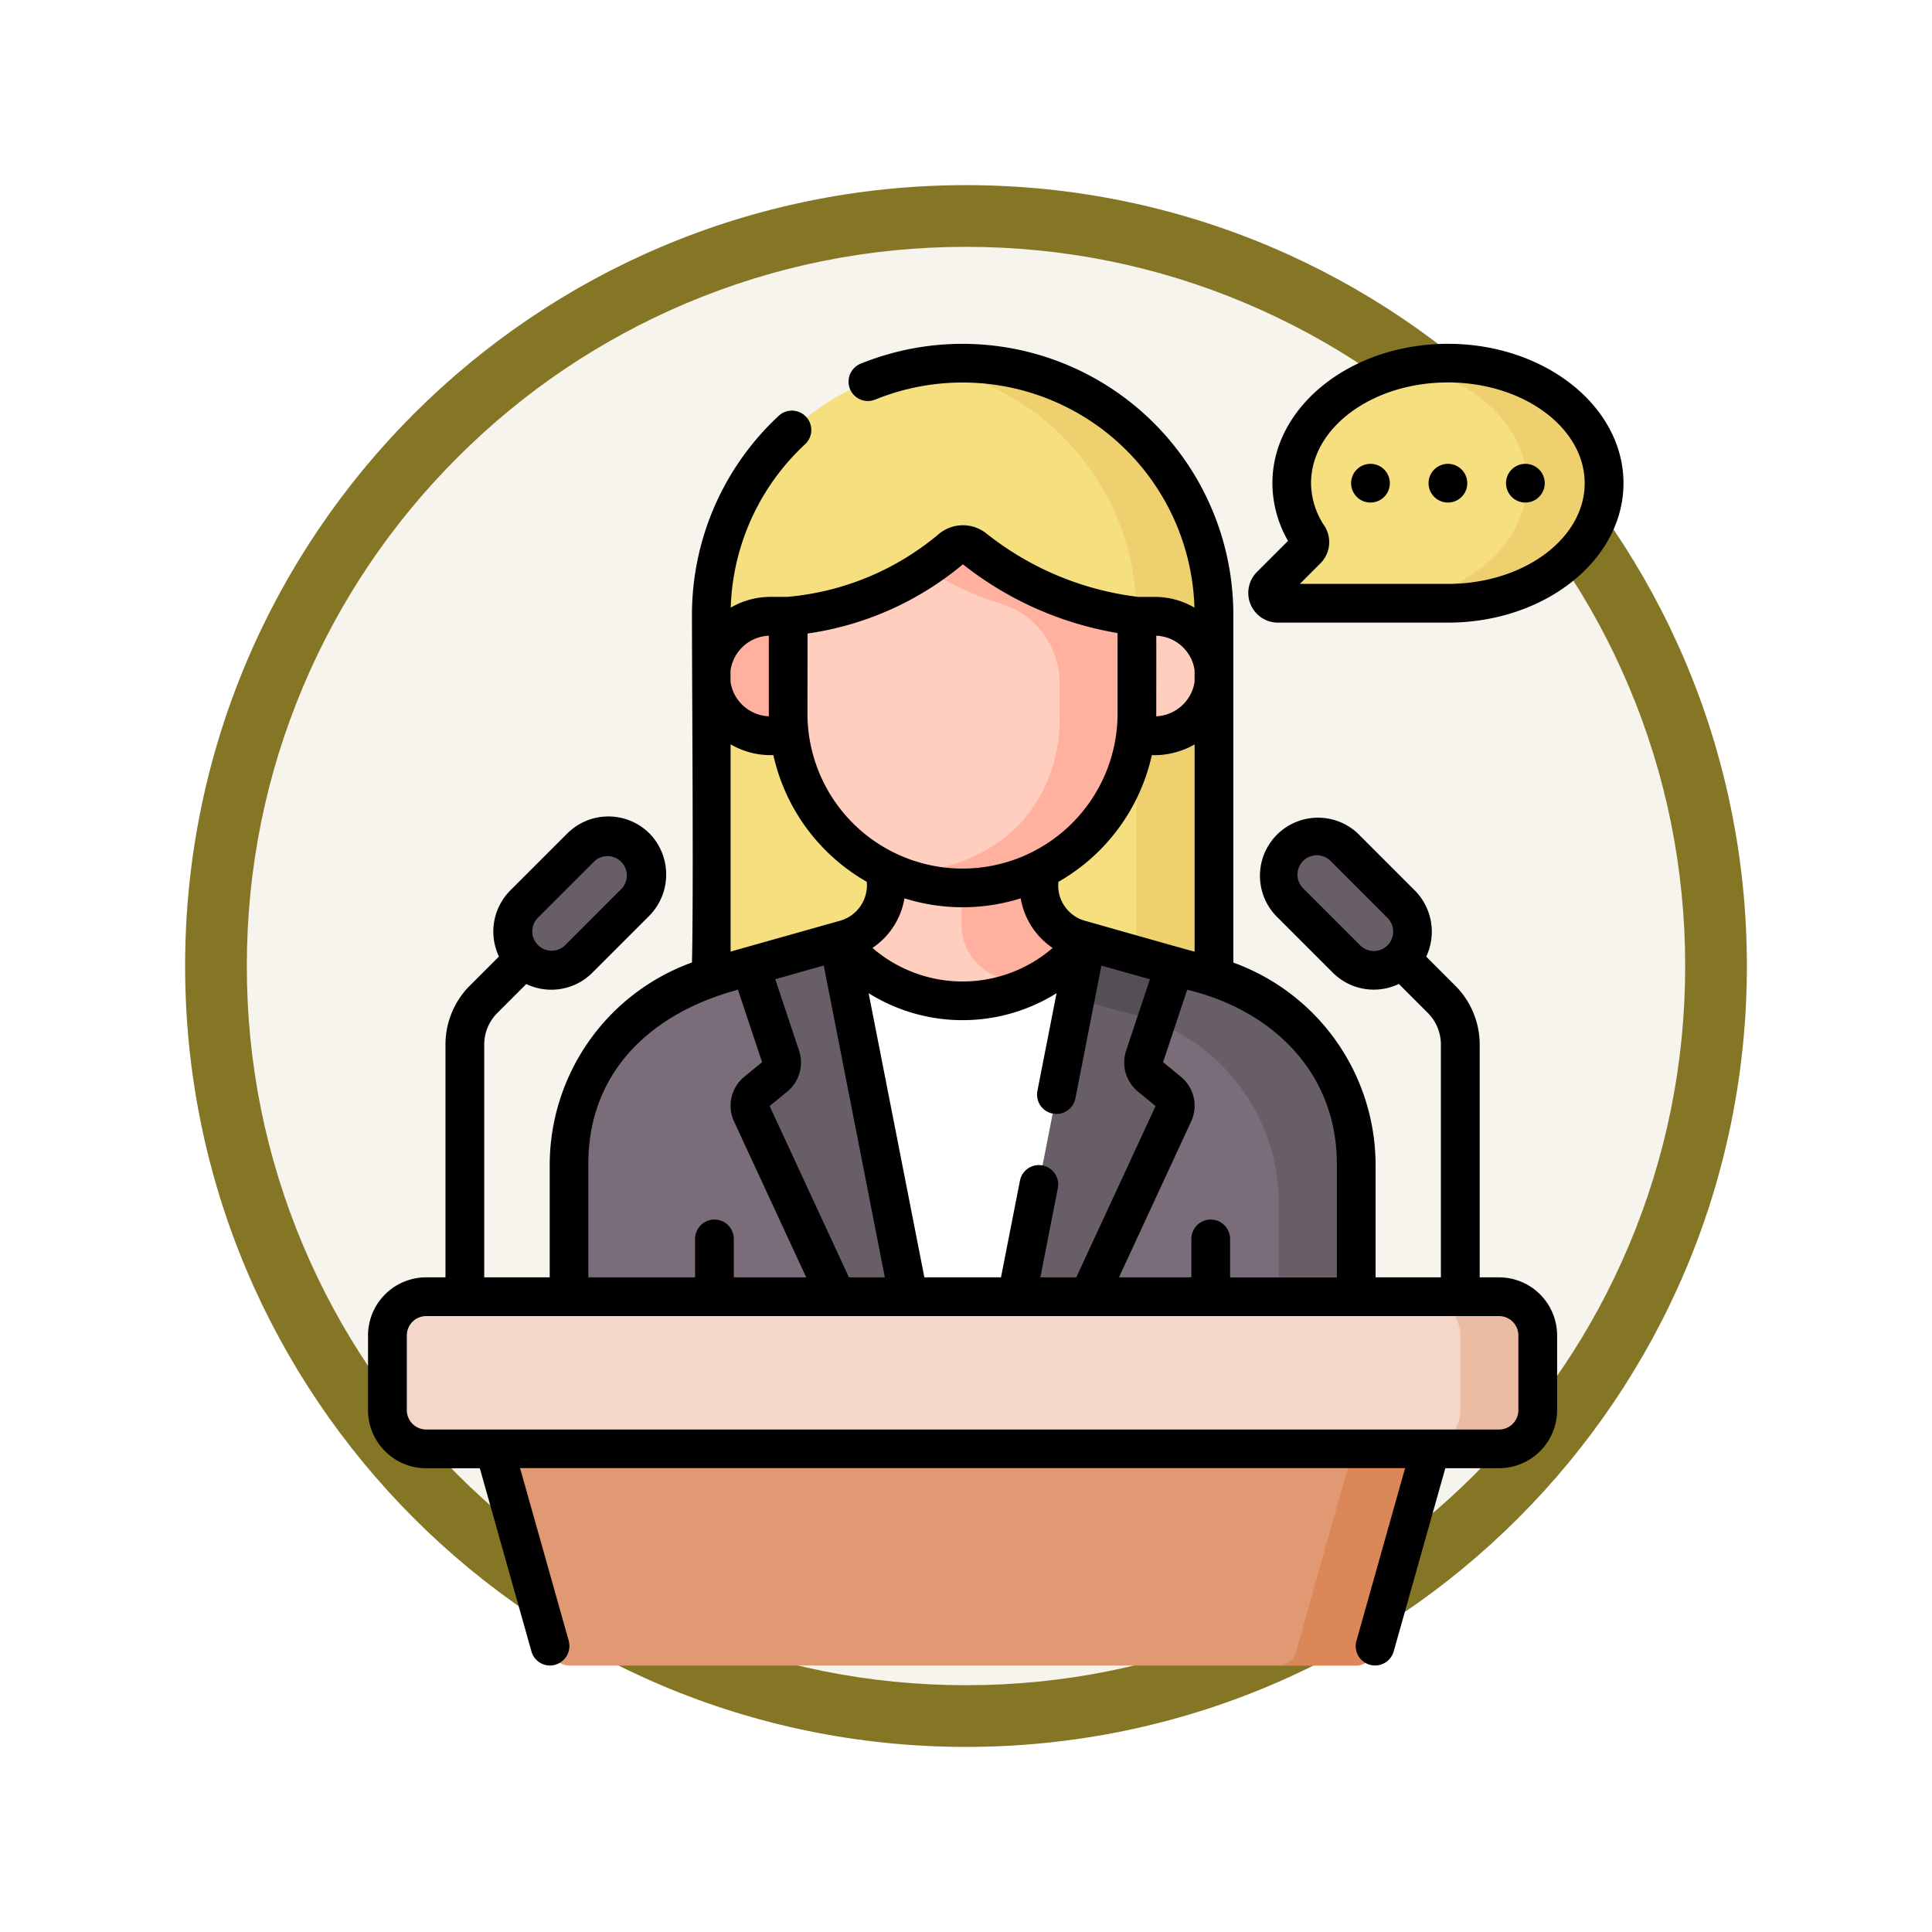 <svg xmlns="http://www.w3.org/2000/svg" xmlns:xlink="http://www.w3.org/1999/xlink" width="93.934" height="93.934" viewBox="0 0 93.934 93.934">
  <defs>
    <filter id="Trazado_982547" x="0" y="0" width="93.934" height="93.934" filterUnits="userSpaceOnUse">
      <feOffset dy="3" input="SourceAlpha"/>
      <feGaussianBlur stdDeviation="3" result="blur"/>
      <feFlood flood-opacity="0.161"/>
      <feComposite operator="in" in2="blur"/>
      <feComposite in="SourceGraphic"/>
    </filter>
  </defs>
  <g id="Grupo_1219378" data-name="Grupo 1219378" transform="translate(-1031.066 -1676.416)">
    <g id="Grupo_1218014" data-name="Grupo 1218014" transform="translate(0 -5560.619)">
      <g id="Grupo_1216282" data-name="Grupo 1216282" transform="translate(0 6194.186)">
        <g id="Grupo_1215983" data-name="Grupo 1215983" transform="translate(-0.229 -2679.151)">
          <g id="Grupo_1214661" data-name="Grupo 1214661" transform="translate(0 -1406)">
            <g id="Grupo_1214434" data-name="Grupo 1214434" transform="translate(-0.771 -2738.522)">
              <g id="Grupo_1183184" data-name="Grupo 1183184" transform="translate(1 1016.523)">
                <g id="Grupo_1179612" data-name="Grupo 1179612" transform="translate(848 4723.467)">
                  <g id="Grupo_1175227" data-name="Grupo 1175227" transform="translate(-5.967 140.533)">
                    <g id="Grupo_1167337" data-name="Grupo 1167337" transform="translate(198.033 1992)">
                      <g id="Grupo_1166720" data-name="Grupo 1166720">
                        <g id="Grupo_1164305" data-name="Grupo 1164305">
                          <g id="Grupo_1163948" data-name="Grupo 1163948">
                            <g id="Grupo_1158168" data-name="Grupo 1158168">
                              <g id="Grupo_1152576" data-name="Grupo 1152576">
                                <g id="Grupo_1148633" data-name="Grupo 1148633">
                                  <g id="Grupo_1148525" data-name="Grupo 1148525">
                                    <g transform="matrix(1, 0, 0, 1, -9, -6)" filter="url(#Trazado_982547)">
                                      <g id="Trazado_982547-2" data-name="Trazado 982547" transform="translate(9 6)" fill="#f7f4ed">
                                        <path d="M 37.967 74.434 C 33.043 74.434 28.268 73.47 23.773 71.568 C 19.43 69.732 15.53 67.102 12.181 63.753 C 8.831 60.403 6.202 56.503 4.365 52.161 C 2.464 47.666 1.5 42.89 1.5 37.967 C 1.5 33.043 2.464 28.268 4.365 23.773 C 6.202 19.43 8.831 15.53 12.181 12.181 C 15.53 8.831 19.43 6.202 23.773 4.365 C 28.268 2.464 33.043 1.5 37.967 1.5 C 42.89 1.5 47.666 2.464 52.161 4.365 C 56.503 6.202 60.403 8.831 63.753 12.181 C 67.102 15.53 69.732 19.43 71.568 23.773 C 73.47 28.268 74.434 33.043 74.434 37.967 C 74.434 42.89 73.47 47.666 71.568 52.161 C 69.732 56.503 67.102 60.403 63.753 63.753 C 60.403 67.102 56.503 69.732 52.161 71.568 C 47.666 73.47 42.89 74.434 37.967 74.434 Z" stroke="none"/>
                                        <path d="M 37.967 3 C 33.245 3 28.666 3.924 24.357 5.747 C 20.194 7.508 16.454 10.029 13.242 13.242 C 10.029 16.454 7.508 20.194 5.747 24.357 C 3.924 28.666 3 33.245 3 37.967 C 3 42.689 3.924 47.268 5.747 51.577 C 7.508 55.74 10.029 59.48 13.242 62.692 C 16.454 65.904 20.194 68.426 24.357 70.187 C 28.666 72.009 33.245 72.934 37.967 72.934 C 42.689 72.934 47.268 72.009 51.577 70.187 C 55.74 68.426 59.48 65.904 62.692 62.692 C 65.904 59.48 68.426 55.74 70.187 51.577 C 72.009 47.268 72.934 42.689 72.934 37.967 C 72.934 33.245 72.009 28.666 70.187 24.357 C 68.426 20.194 65.904 16.454 62.692 13.242 C 59.48 10.029 55.74 7.508 51.577 5.747 C 47.268 3.924 42.689 3 37.967 3 M 37.967 0 C 58.935 0 75.934 16.998 75.934 37.967 C 75.934 58.935 58.935 75.934 37.967 75.934 C 16.998 75.934 0 58.935 0 37.967 C 0 16.998 16.998 0 37.967 0 Z" stroke="none" fill="#847625"/>
                                      </g>
                                    </g>
                                  </g>
                                </g>
                              </g>
                            </g>
                          </g>
                        </g>
                      </g>
                    </g>
                  </g>
                </g>
              </g>
            </g>
          </g>
        </g>
      </g>
    </g>
    <g id="discurso_2_" data-name="discurso (2)" transform="translate(1036.109 1693.132)">
      <g id="Grupo_1219377" data-name="Grupo 1219377" transform="translate(13.795 0.941)">
        <path id="Trazado_1089863" data-name="Trazado 1089863" d="M170.22,41.06H145.777V19.721a12.221,12.221,0,1,1,24.443,0Z" transform="translate(-130.035 -7.5)" fill="#f6df7f"/>
        <path id="Trazado_1089864" data-name="Trazado 1089864" d="M230.03,7.5a12.314,12.314,0,0,0-1.883.144,12.224,12.224,0,0,1,10.339,12.077V41.06h3.765V19.721A12.221,12.221,0,0,0,230.03,7.5Z" transform="translate(-202.066 -7.5)" fill="#efd06f"/>
        <g id="Grupo_1219372" data-name="Grupo 1219372" transform="translate(6.086 22.983)">
          <g id="Grupo_1219370" data-name="Grupo 1219370" transform="translate(37.217)">
            <path id="Trazado_1089865" data-name="Trazado 1089865" d="M371.343,196.6a1.883,1.883,0,0,1-2.663,0l-2.773-2.773a1.883,1.883,0,1,1,2.663-2.663l2.773,2.773A1.883,1.883,0,0,1,371.343,196.6Z" transform="translate(-365.355 -190.608)" fill="#685e68"/>
          </g>
          <g id="Grupo_1219371" data-name="Grupo 1219371">
            <path id="Trazado_1089866" data-name="Trazado 1089866" d="M69.393,196.6a1.883,1.883,0,0,0,2.663,0l2.773-2.773a1.883,1.883,0,0,0-2.663-2.663l-2.773,2.773A1.883,1.883,0,0,0,69.393,196.6Z" transform="translate(-68.841 -190.608)" fill="#685e68"/>
          </g>
        </g>
        <g id="Grupo_1219373" data-name="Grupo 1219373" transform="translate(42.795 0)">
          <path id="Trazado_1089867" data-name="Trazado 1089867" d="M370.074,7.5c-4.194,0-7.594,2.613-7.594,5.836a4.746,4.746,0,0,0,.8,2.6.507.507,0,0,1-.073.633l-1.747,1.747a.5.5,0,0,0,.355.857h8.263c4.194,0,7.594-2.613,7.594-5.836S374.268,7.5,370.074,7.5Z" transform="translate(-361.308 -7.5)" fill="#f6df7f"/>
          <path id="Trazado_1089868" data-name="Trazado 1089868" d="M404.912,7.5a9.784,9.784,0,0,0-1.883.181c3.283.644,5.711,2.932,5.711,5.655,0,3.223-3.4,5.836-7.594,5.836h3.765c4.194,0,7.594-2.613,7.594-5.836S409.106,7.5,404.912,7.5Z" transform="translate(-396.147 -7.5)" fill="#efd06f"/>
        </g>
        <g id="Grupo_1219375" data-name="Grupo 1219375" transform="translate(8.826 8.819)">
          <path id="Trazado_1089869" data-name="Trazado 1089869" d="M121.265,204.54l-5.782-1.627a2.677,2.677,0,0,1-1.952-2.577v-1.405H106.1v1.4a2.677,2.677,0,0,1-1.951,2.576l-5.784,1.63a9.517,9.517,0,0,0-7.684,9.318v6.435h13.009l6.2-1.883,6.057,1.883h13.009v-6.434a9.517,9.517,0,0,0-7.686-9.318Z" transform="translate(-90.676 -183.723)" fill="#7a6d79"/>
          <g id="Grupo_1219374" data-name="Grupo 1219374" transform="translate(19.09 15.208)">
            <path id="Trazado_1089870" data-name="Trazado 1089870" d="M254.267,204.54l-5.782-1.627a2.677,2.677,0,0,1-1.952-2.577v-1.405h-3.765v3.288a2.677,2.677,0,0,0,1.952,2.577l5.782,1.627a9.517,9.517,0,0,1,7.686,9.319v4.551h3.765v-6.434A9.517,9.517,0,0,0,254.267,204.54Z" transform="translate(-242.768 -198.931)" fill="#685e68"/>
          </g>
          <path id="Trazado_1089871" data-name="Trazado 1089871" d="M207.181,231.371l-12,0-.023.006,1.5,17.284H205.7Z" transform="translate(-182.046 -212.088)" fill="#fff"/>
          <path id="Trazado_1089872" data-name="Trazado 1089872" d="M249.647,231.381h-5.926a2.675,2.675,0,0,0,1.832,1.792l3.572,1.005.546-2.788Z" transform="translate(-224.512 -212.098)" fill="#f3f0f3"/>
          <path id="Trazado_1089873" data-name="Trazado 1089873" d="M195.342,203a7.652,7.652,0,0,0,12,0l-.579.007a2.677,2.677,0,0,1-1.952-2.577v-1.405l-7.185-.1v1.4a2.677,2.677,0,0,1-1.951,2.576Z" transform="translate(-182.205 -183.722)" fill="#ffcebf"/>
          <path id="Trazado_1089874" data-name="Trazado 1089874" d="M247.5,202.4a2.676,2.676,0,0,1-.969-2.06v-1.405h-3.765v3.288a2.677,2.677,0,0,0,1.952,2.577l1.353.381a7.69,7.69,0,0,0,2.74-2.171l-.328-.092A2.661,2.661,0,0,1,247.5,202.4Z" transform="translate(-223.678 -183.723)" fill="#ffb09e"/>
          <path id="Trazado_1089875" data-name="Trazado 1089875" d="M151.235,105.539h-2.744a2.9,2.9,0,0,0,0,5.81h2.743v-5.81Z" transform="translate(-138.695 -102.053)" fill="#ffb09e"/>
          <path id="Trazado_1089876" data-name="Trazado 1089876" d="M295.706,105.539h2.743a2.9,2.9,0,0,1,0,5.81h-2.743Z" transform="translate(-269.972 -102.053)" fill="#ffcebf"/>
          <path id="Trazado_1089877" data-name="Trazado 1089877" d="M192.547,81.249v4.728a7.7,7.7,0,0,1-8.532,8.151,11.327,11.327,0,0,1-3.666-.528,8.48,8.48,0,0,1-4.762-7.623V81.249a14.177,14.177,0,0,0,7.93-3.278.876.876,0,0,1,1.111-.018,15.616,15.616,0,0,0,7.918,3.3Z" transform="translate(-164.93 -77.763)" fill="#ffcebf"/>
          <path id="Trazado_1089878" data-name="Trazado 1089878" d="M220.732,79.8a15.629,15.629,0,0,1-2.922-1.839.88.88,0,0,0-1.115.014,14.272,14.272,0,0,1-1.282.959,15.508,15.508,0,0,0,3.718,1.72,4.03,4.03,0,0,1,2.827,3.853v1.476a7.544,7.544,0,0,1-1.882,5.326,7.831,7.831,0,0,1-6.55,2.3,8.654,8.654,0,0,0,2.761.8,8.476,8.476,0,0,0,9.437-8.425V81.256a15.673,15.673,0,0,1-4.992-1.455Z" transform="translate(-198.107 -77.77)" fill="#ffb09e"/>
          <path id="Trazado_1089879" data-name="Trazado 1089879" d="M270.355,237.066l1.471-4.412-4.291-1.207-3.386,17.28h3.493l4.129-8.918a.879.879,0,0,0-.24-1.048l-.9-.738A.878.878,0,0,1,270.355,237.066Z" transform="translate(-242.376 -212.157)" fill="#685e68"/>
          <path id="Trazado_1089880" data-name="Trazado 1089880" d="M289.26,231.992l-1.94-.546-.547,2.788,2.21.622a9.612,9.612,0,0,1,1.721.514l.906-2.717Z" transform="translate(-262.161 -212.157)" fill="#554e56"/>
          <path id="Trazado_1089881" data-name="Trazado 1089881" d="M160.8,232.628l1.471,4.414A.879.879,0,0,1,162,238l-.9.738a.879.879,0,0,0-.24,1.048l4.129,8.918h3.493l-3.387-17.284Z" transform="translate(-151.977 -212.133)" fill="#685e68"/>
        </g>
        <g id="Grupo_1219376" data-name="Grupo 1219376" transform="translate(0 45.389)">
          <path id="Trazado_1089882" data-name="Trazado 1089882" d="M57.223,411.735l-3.85-13.659h47.639l-3.85,13.659a.879.879,0,0,1-.846.64H58.069A.879.879,0,0,1,57.223,411.735Z" transform="translate(-49.229 -394.442)" fill="#e19974"/>
          <path id="Trazado_1089883" data-name="Trazado 1089883" d="M370.2,398.076l-3.85,13.659a.879.879,0,0,1-.846.64h3.765a.879.879,0,0,0,.846-.64l3.85-13.659Z" transform="translate(-322.184 -394.442)" fill="#dc8758"/>
          <path id="Trazado_1089884" data-name="Trazado 1089884" d="M74.4,376.521H22.238a1.883,1.883,0,0,1-1.883-1.883V371a1.883,1.883,0,0,1,1.883-1.883H74.4A1.883,1.883,0,0,1,76.282,371v3.634A1.883,1.883,0,0,1,74.4,376.521Z" transform="translate(-20.355 -369.121)" fill="#f4d7c8"/>
          <path id="Trazado_1089885" data-name="Trazado 1089885" d="M424.7,369.121h-3.765A1.883,1.883,0,0,1,422.821,371v3.634a1.883,1.883,0,0,1-1.883,1.883H424.7a1.883,1.883,0,0,0,1.883-1.883V371A1.883,1.883,0,0,0,424.7,369.121Z" transform="translate(-370.659 -369.121)" fill="#ecbba3"/>
        </g>
      </g>
      <path id="Trazado_1089886" data-name="Trazado 1089886" d="M69.121,5.836a.941.941,0,1,0,.941.941A.941.941,0,0,0,69.121,5.836ZM65.356,0c-4.706,0-8.535,3.04-8.535,6.778a5.668,5.668,0,0,0,.76,2.805l-1.509,1.509a1.443,1.443,0,0,0,1.021,2.464h8.263c4.706,0,8.535-3.04,8.535-6.778S70.062,0,65.356,0Zm0,11.673h-7.2l1-1a1.455,1.455,0,0,0,.2-1.811A3.788,3.788,0,0,1,58.7,6.778c0-2.7,2.984-4.9,6.652-4.9s6.652,2.2,6.652,4.9S69.024,11.673,65.356,11.673ZM67.84,45.389H66.9V34.081a4.053,4.053,0,0,0-1.2-2.886l-1.4-1.4a2.844,2.844,0,0,0-.55-3.212L60.978,23.81A2.824,2.824,0,0,0,56.984,27.8l2.773,2.774a2.817,2.817,0,0,0,3.212.549l1.4,1.4a2.182,2.182,0,0,1,.644,1.554V45.389H61.838V39.9a10.479,10.479,0,0,0-6.916-9.814c0-3.208,0-14.033,0-16.92A13.17,13.17,0,0,0,36.8.968a.941.941,0,0,0,.71,1.744A11.279,11.279,0,0,1,53.031,12.827a3.821,3.821,0,0,0-1.931-.522h-.8a14.693,14.693,0,0,1-4.646-1.361,14.707,14.707,0,0,1-2.75-1.731,1.824,1.824,0,0,0-2.3.034,13.254,13.254,0,0,1-2.926,1.867,13.224,13.224,0,0,1-4.448,1.19h-.811a3.821,3.821,0,0,0-1.934.524A11.318,11.318,0,0,1,34.1,4.883.941.941,0,0,0,32.819,3.5,13.205,13.205,0,0,0,28.6,13.162c0,3.5.083,13.558,0,16.918a10.479,10.479,0,0,0-6.916,9.814v5.494H18.5V34.081a2.182,2.182,0,0,1,.644-1.554l1.4-1.4a2.819,2.819,0,0,0,3.212-.549L26.534,27.8a2.858,2.858,0,0,0,0-3.994,2.827,2.827,0,0,0-3.994,0l-2.774,2.773a2.835,2.835,0,0,0-.55,3.212l-1.4,1.4a4.053,4.053,0,0,0-1.2,2.886V45.389h-.941a2.827,2.827,0,0,0-2.824,2.824v3.634a2.827,2.827,0,0,0,2.824,2.824h2.611l2.51,8.906a.942.942,0,0,0,.906.686.953.953,0,0,0,.907-1.2l-2.366-8.4H63.273l-2.366,8.4a.941.941,0,1,0,1.812.511l2.51-8.906H67.84a2.827,2.827,0,0,0,2.824-2.824V48.213a2.827,2.827,0,0,0-2.824-2.824ZM62.42,29.246a.942.942,0,0,1-1.331,0l-2.773-2.773a.941.941,0,0,1,1.331-1.331l2.774,2.774a.951.951,0,0,1,0,1.331ZM21.1,27.915l2.774-2.773A.941.941,0,0,1,25.2,26.472L22.43,29.246A.941.941,0,0,1,21.1,27.915ZM59.955,39.9v5.493H54.764V43.521a.941.941,0,1,0-1.883,0v1.868h-3.52l3.51-7.581a1.82,1.82,0,0,0-.5-2.172l-.865-.71,1.173-3.52C56.737,32.379,59.963,35.367,59.955,39.9Zm-14.308.046a.941.941,0,0,0-1.1.743l-.922,4.7H39.9L37.19,31.573a8.613,8.613,0,0,0,9.137,0l-.931,4.75a.941.941,0,1,0,1.847.362l1.265-6.453,2.358.663-1.158,3.476a1.83,1.83,0,0,0,.572,1.983l.861.707-3.855,8.328H45.539l.851-4.341a.941.941,0,0,0-.743-1.1ZM33.81,34.372,32.65,30.894l2.358-.665,2.971,15.159H36.232l-3.855-8.328.861-.707a1.83,1.83,0,0,0,.572-1.983Zm3.568-5a3.641,3.641,0,0,0,1.555-2.411,9.426,9.426,0,0,0,5.651,0,3.642,3.642,0,0,0,1.553,2.413,6.7,6.7,0,0,1-8.759,0Zm13.8-15.18a1.963,1.963,0,0,1,1.859,1.669v.582a1.978,1.978,0,0,1-1.863,1.667c0-.122.007-3.785,0-3.918ZM50.959,20a3.956,3.956,0,0,0,2.08-.523V29.552c-.368-.087-5.025-1.415-5.355-1.507a1.773,1.773,0,0,1-1.266-1.887A9.45,9.45,0,0,0,50.959,20ZM34.221,14.086a15.086,15.086,0,0,0,4.252-1.265,15.137,15.137,0,0,0,3.3-2.1,16.6,16.6,0,0,0,3.06,1.919,16.549,16.549,0,0,0,4.46,1.423v3.912a7.538,7.538,0,0,1-15.077,0Zm-3.742,1.775a1.963,1.963,0,0,1,1.859-1.669c0,.133,0,3.8,0,3.918a1.97,1.97,0,0,1-1.863-1.667v-.582Zm0,3.612a3.862,3.862,0,0,0,2.08.524A9.45,9.45,0,0,0,37.1,26.158a1.792,1.792,0,0,1-1.265,1.882l-5.356,1.51ZM23.563,39.895c-.013-4.563,3.139-7.385,7.273-8.49l1.174,3.521-.865.71a1.82,1.82,0,0,0-.5,2.172l3.51,7.581h-3.52V43.521a.941.941,0,1,0-1.883,0v1.868H23.563ZM68.781,51.847a.943.943,0,0,1-.941.941H15.678a.943.943,0,0,1-.941-.941V48.213a.942.942,0,0,1,.941-.941H67.84a.942.942,0,0,1,.941.941ZM61.59,5.836a.941.941,0,1,0,.941.941A.941.941,0,0,0,61.59,5.836Zm3.765,0a.941.941,0,1,0,.941.941A.941.941,0,0,0,65.356,5.836Z" transform="translate(0 0)"/>
    </g>
  </g>
</svg>
